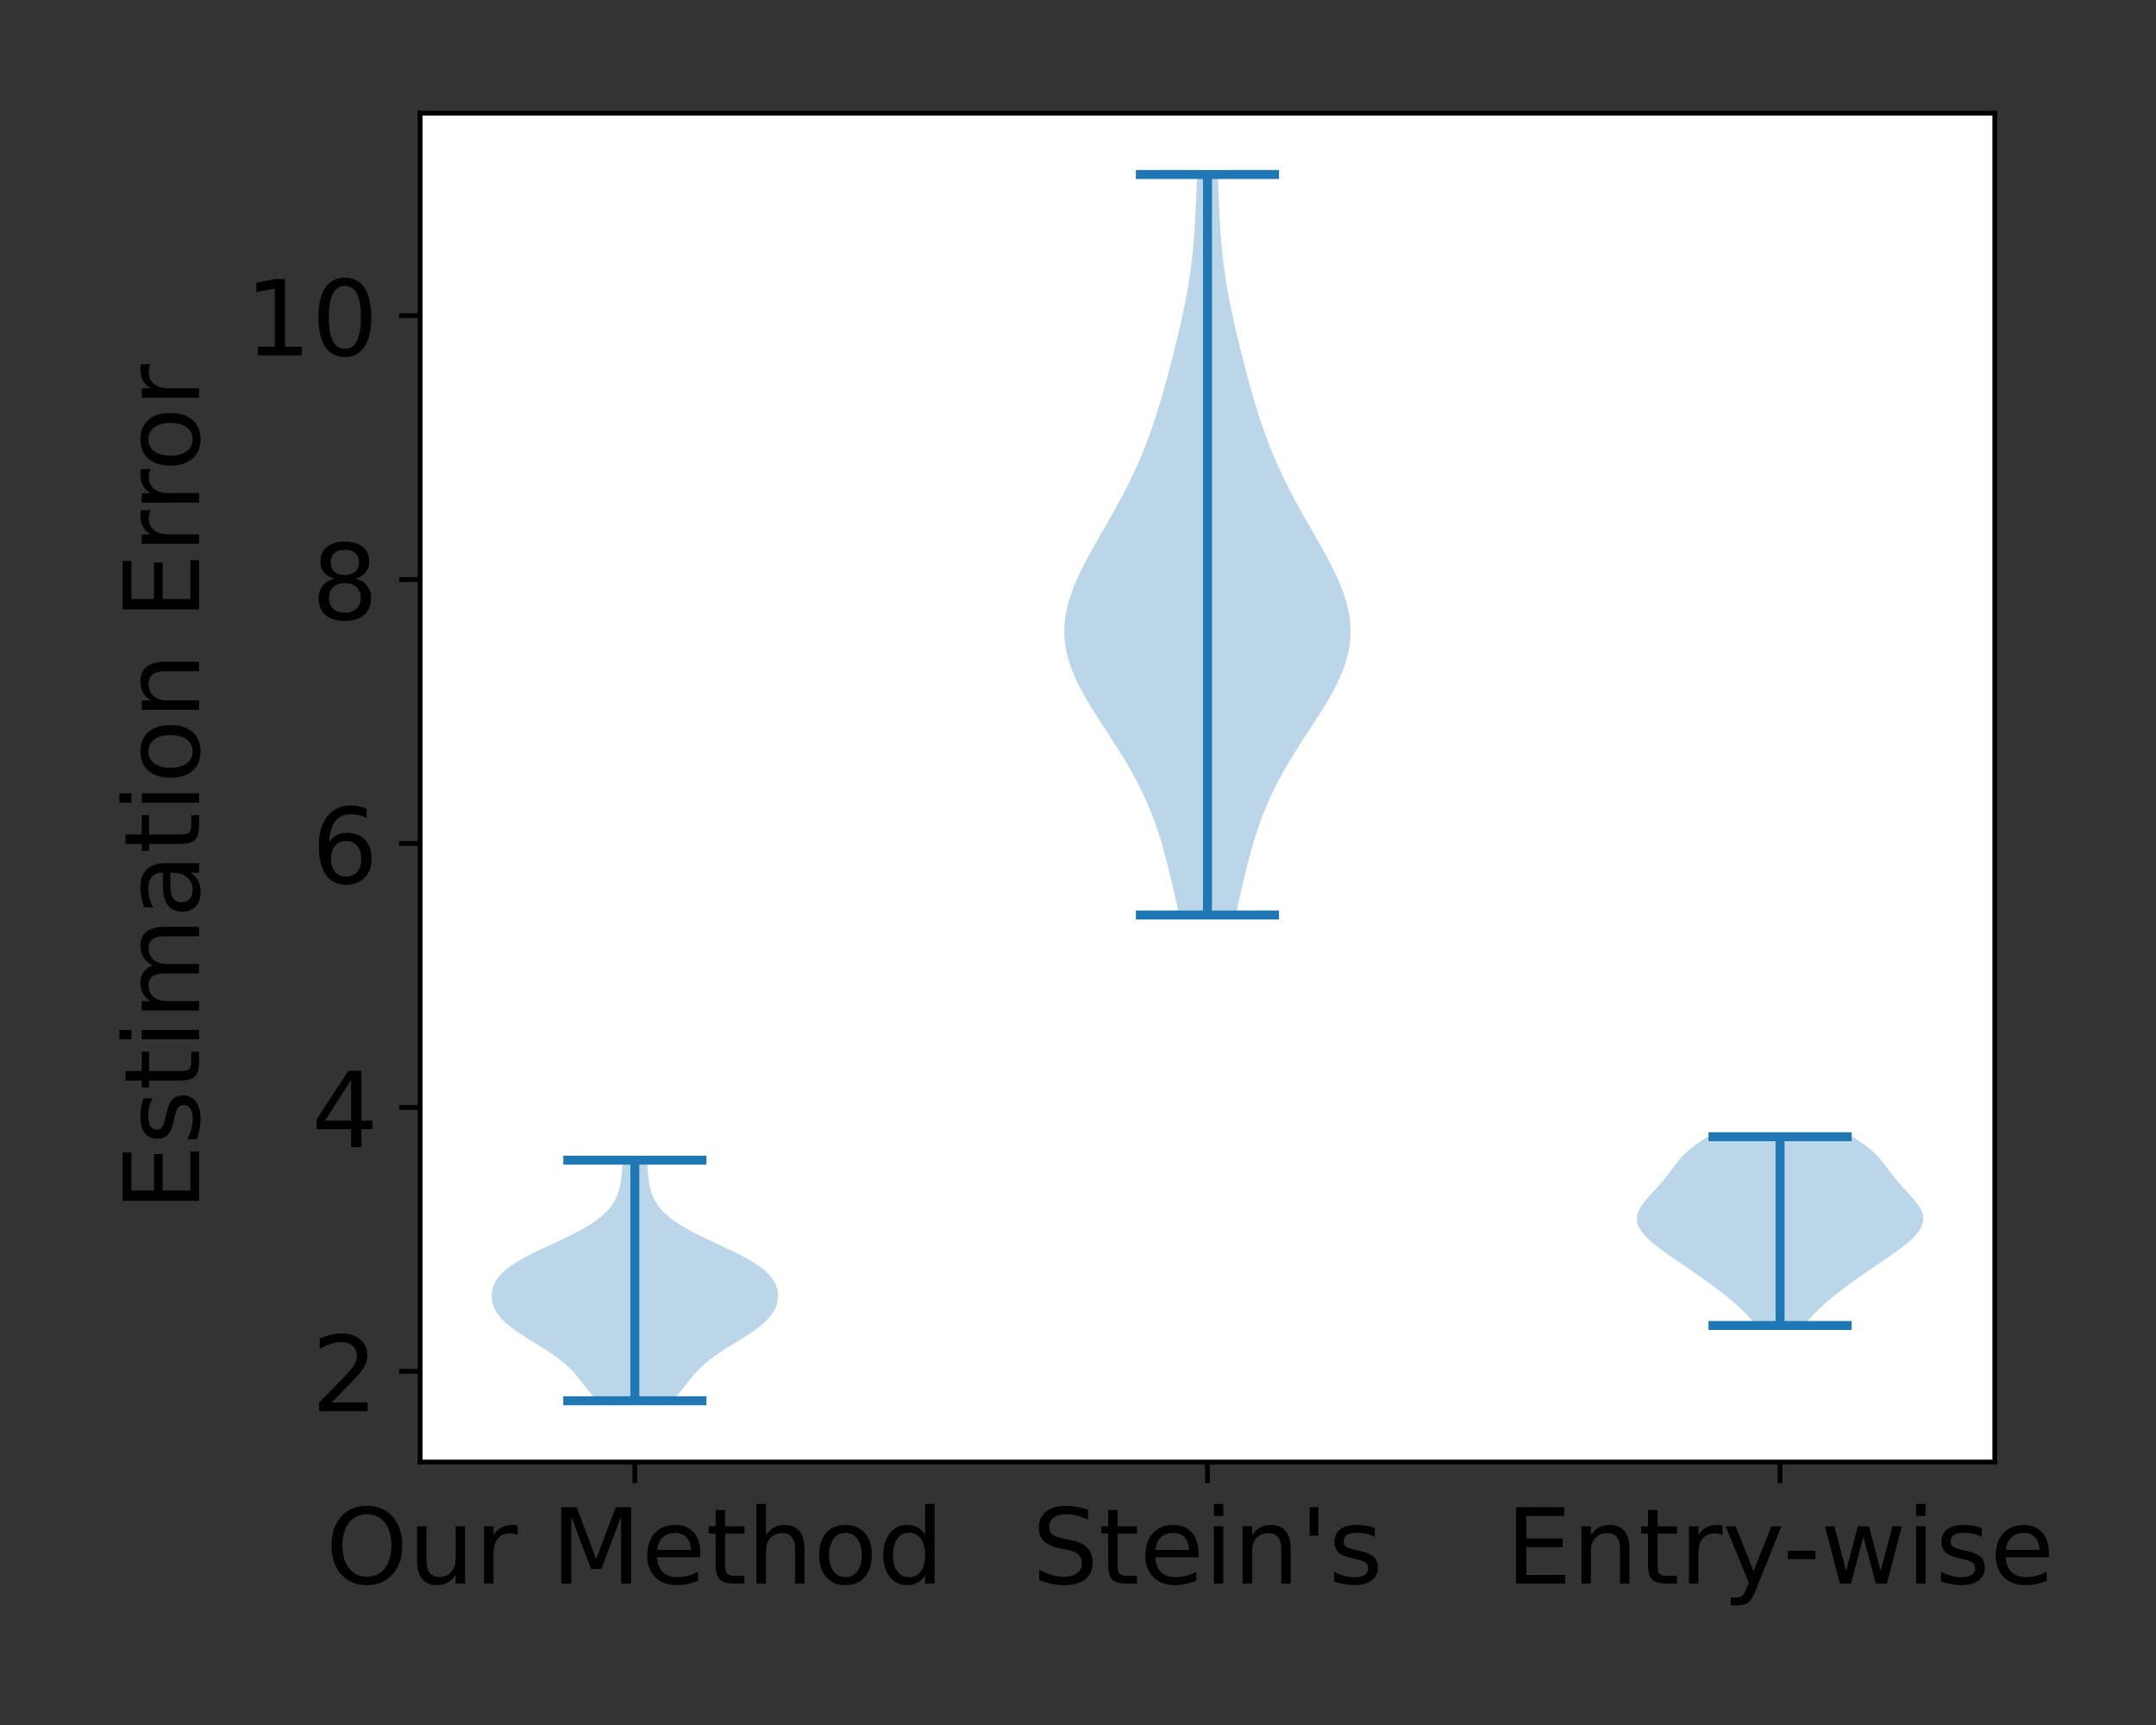 <?xml version="1.0" encoding="utf-8" standalone="no"?>
<!DOCTYPE svg PUBLIC "-//W3C//DTD SVG 1.1//EN"
  "http://www.w3.org/Graphics/SVG/1.1/DTD/svg11.dtd">
<!-- Created with matplotlib (https://matplotlib.org/) -->
<svg height="288pt" version="1.1" viewBox="0 0 360 288" width="360pt" xmlns="http://www.w3.org/2000/svg" xmlns:xlink="http://www.w3.org/1999/xlink">
 <rect x="0" y="0" width="360" height="288" fill="#333333" stroke="none"/>
 <defs>
  <style type="text/css">*{stroke-linecap:butt;stroke-linejoin:round;}</style>
 </defs>
 <g id="figure_1">
  <g id="patch_1">
   <path d="M 0 288 
L 360 288 
L 360 0 
L 0 0 
z
" style="fill:none;"/>
  </g>
  <g id="axes_1">
   <g id="patch_2">
    <path d="M 70.15 244.1 
L 333.083 244.1 
L 333.083 18.9 
L 70.15 18.9 
z
" style="fill:#ffffff;"/>
   </g>
   <g id="PolyCollection_1">
    <path clip-path="url(#pf489d0d679)" d="M 112.278 233.864 
L 99.731 233.864 
L 99.364 233.458 
L 99.006 233.052 
L 98.659 232.646 
L 98.321 232.241 
L 97.993 231.835 
L 97.671 231.429 
L 97.353 231.024 
L 97.035 230.618 
L 96.712 230.212 
L 96.381 229.807 
L 96.036 229.401 
L 95.673 228.995 
L 95.286 228.589 
L 94.873 228.184 
L 94.43 227.778 
L 93.955 227.372 
L 93.447 226.967 
L 92.906 226.561 
L 92.335 226.155 
L 91.736 225.749 
L 91.114 225.344 
L 90.473 224.938 
L 89.819 224.532 
L 89.16 224.127 
L 88.502 223.721 
L 87.852 223.315 
L 87.217 222.909 
L 86.605 222.504 
L 86.021 222.098 
L 85.47 221.692 
L 84.956 221.287 
L 84.484 220.881 
L 84.055 220.475 
L 83.67 220.069 
L 83.331 219.664 
L 83.036 219.258 
L 82.785 218.852 
L 82.576 218.447 
L 82.407 218.041 
L 82.276 217.635 
L 82.183 217.229 
L 82.125 216.824 
L 82.101 216.418 
L 82.113 216.012 
L 82.16 215.607 
L 82.243 215.201 
L 82.365 214.795 
L 82.527 214.389 
L 82.733 213.984 
L 82.985 213.578 
L 83.286 213.172 
L 83.64 212.767 
L 84.047 212.361 
L 84.511 211.955 
L 85.031 211.549 
L 85.606 211.144 
L 86.237 210.738 
L 86.918 210.332 
L 87.647 209.927 
L 88.417 209.521 
L 89.223 209.115 
L 90.057 208.709 
L 90.912 208.304 
L 91.778 207.898 
L 92.648 207.492 
L 93.513 207.087 
L 94.365 206.681 
L 95.195 206.275 
L 95.999 205.869 
L 96.768 205.464 
L 97.5 205.058 
L 98.188 204.652 
L 98.832 204.247 
L 99.429 203.841 
L 99.979 203.435 
L 100.48 203.029 
L 100.935 202.624 
L 101.345 202.218 
L 101.711 201.812 
L 102.036 201.407 
L 102.323 201.001 
L 102.574 200.595 
L 102.792 200.189 
L 102.98 199.784 
L 103.141 199.378 
L 103.278 198.972 
L 103.393 198.567 
L 103.49 198.161 
L 103.571 197.755 
L 103.639 197.35 
L 103.696 196.944 
L 103.745 196.538 
L 103.788 196.132 
L 103.828 195.727 
L 103.867 195.321 
L 103.907 194.915 
L 103.949 194.51 
L 103.995 194.104 
L 104.046 193.698 
L 107.963 193.698 
L 107.963 193.698 
L 108.014 194.104 
L 108.06 194.51 
L 108.102 194.915 
L 108.142 195.321 
L 108.181 195.727 
L 108.221 196.132 
L 108.264 196.538 
L 108.313 196.944 
L 108.37 197.35 
L 108.438 197.755 
L 108.519 198.161 
L 108.616 198.567 
L 108.731 198.972 
L 108.868 199.378 
L 109.029 199.784 
L 109.217 200.189 
L 109.435 200.595 
L 109.686 201.001 
L 109.973 201.407 
L 110.298 201.812 
L 110.664 202.218 
L 111.074 202.624 
L 111.529 203.029 
L 112.03 203.435 
L 112.58 203.841 
L 113.177 204.247 
L 113.821 204.652 
L 114.509 205.058 
L 115.241 205.464 
L 116.01 205.869 
L 116.814 206.275 
L 117.644 206.681 
L 118.496 207.087 
L 119.361 207.492 
L 120.231 207.898 
L 121.097 208.304 
L 121.952 208.709 
L 122.786 209.115 
L 123.592 209.521 
L 124.362 209.927 
L 125.091 210.332 
L 125.772 210.738 
L 126.402 211.144 
L 126.978 211.549 
L 127.498 211.955 
L 127.962 212.361 
L 128.369 212.767 
L 128.723 213.172 
L 129.024 213.578 
L 129.276 213.984 
L 129.482 214.389 
L 129.644 214.795 
L 129.766 215.201 
L 129.849 215.607 
L 129.896 216.012 
L 129.907 216.418 
L 129.884 216.824 
L 129.826 217.229 
L 129.733 217.635 
L 129.602 218.041 
L 129.433 218.447 
L 129.224 218.852 
L 128.973 219.258 
L 128.678 219.664 
L 128.339 220.069 
L 127.954 220.475 
L 127.525 220.881 
L 127.053 221.287 
L 126.539 221.692 
L 125.988 222.098 
L 125.404 222.504 
L 124.792 222.909 
L 124.157 223.315 
L 123.507 223.721 
L 122.849 224.127 
L 122.19 224.532 
L 121.536 224.938 
L 120.895 225.344 
L 120.273 225.749 
L 119.674 226.155 
L 119.103 226.561 
L 118.562 226.967 
L 118.054 227.372 
L 117.579 227.778 
L 117.136 228.184 
L 116.723 228.589 
L 116.336 228.995 
L 115.973 229.401 
L 115.628 229.807 
L 115.297 230.212 
L 114.974 230.618 
L 114.656 231.024 
L 114.338 231.429 
L 114.016 231.835 
L 113.688 232.241 
L 113.35 232.646 
L 113.003 233.052 
L 112.645 233.458 
L 112.278 233.864 
z
" style="fill:#1f77b4;fill-opacity:0.3;"/>
   </g>
   <g id="PolyCollection_2">
    <path clip-path="url(#pf489d0d679)" d="M 206.346 152.763 
L 196.887 152.763 
L 196.612 151.514 
L 196.334 150.265 
L 196.054 149.016 
L 195.768 147.768 
L 195.476 146.519 
L 195.175 145.27 
L 194.861 144.021 
L 194.532 142.773 
L 194.185 141.524 
L 193.817 140.275 
L 193.423 139.026 
L 193.001 137.778 
L 192.548 136.529 
L 192.061 135.28 
L 191.538 134.031 
L 190.976 132.783 
L 190.376 131.534 
L 189.737 130.285 
L 189.06 129.036 
L 188.347 127.788 
L 187.601 126.539 
L 186.828 125.29 
L 186.034 124.041 
L 185.224 122.793 
L 184.408 121.544 
L 183.594 120.295 
L 182.794 119.046 
L 182.017 117.798 
L 181.275 116.549 
L 180.578 115.3 
L 179.938 114.051 
L 179.363 112.803 
L 178.865 111.554 
L 178.449 110.305 
L 178.122 109.056 
L 177.889 107.808 
L 177.752 106.559 
L 177.713 105.31 
L 177.771 104.061 
L 177.922 102.813 
L 178.163 101.564 
L 178.488 100.315 
L 178.889 99.066 
L 179.36 97.818 
L 179.892 96.569 
L 180.476 95.32 
L 181.103 94.071 
L 181.764 92.823 
L 182.45 91.574 
L 183.154 90.325 
L 183.868 89.076 
L 184.585 87.828 
L 185.298 86.579 
L 186.001 85.33 
L 186.691 84.081 
L 187.364 82.833 
L 188.015 81.584 
L 188.642 80.335 
L 189.244 79.086 
L 189.819 77.838 
L 190.368 76.589 
L 190.889 75.34 
L 191.384 74.091 
L 191.854 72.843 
L 192.301 71.594 
L 192.725 70.345 
L 193.13 69.096 
L 193.518 67.848 
L 193.891 66.599 
L 194.25 65.35 
L 194.599 64.101 
L 194.939 62.853 
L 195.271 61.604 
L 195.595 60.355 
L 195.914 59.106 
L 196.225 57.858 
L 196.53 56.609 
L 196.827 55.36 
L 197.115 54.111 
L 197.393 52.863 
L 197.658 51.614 
L 197.91 50.365 
L 198.147 49.116 
L 198.367 47.868 
L 198.57 46.619 
L 198.755 45.37 
L 198.921 44.121 
L 199.068 42.873 
L 199.198 41.624 
L 199.31 40.375 
L 199.408 39.126 
L 199.492 37.878 
L 199.565 36.629 
L 199.629 35.38 
L 199.686 34.131 
L 199.739 32.883 
L 199.79 31.634 
L 199.841 30.385 
L 199.893 29.136 
L 203.34 29.136 
L 203.34 29.136 
L 203.392 30.385 
L 203.443 31.634 
L 203.494 32.883 
L 203.547 34.131 
L 203.604 35.38 
L 203.668 36.629 
L 203.741 37.878 
L 203.825 39.126 
L 203.923 40.375 
L 204.035 41.624 
L 204.165 42.873 
L 204.312 44.121 
L 204.478 45.37 
L 204.663 46.619 
L 204.865 47.868 
L 205.086 49.116 
L 205.323 50.365 
L 205.575 51.614 
L 205.84 52.863 
L 206.118 54.111 
L 206.406 55.36 
L 206.703 56.609 
L 207.008 57.858 
L 207.319 59.106 
L 207.638 60.355 
L 207.962 61.604 
L 208.294 62.853 
L 208.634 64.101 
L 208.983 65.35 
L 209.342 66.599 
L 209.715 67.848 
L 210.103 69.096 
L 210.508 70.345 
L 210.932 71.594 
L 211.379 72.843 
L 211.849 74.091 
L 212.344 75.34 
L 212.865 76.589 
L 213.413 77.838 
L 213.989 79.086 
L 214.591 80.335 
L 215.218 81.584 
L 215.869 82.833 
L 216.541 84.081 
L 217.232 85.33 
L 217.935 86.579 
L 218.648 87.828 
L 219.365 89.076 
L 220.079 90.325 
L 220.782 91.574 
L 221.469 92.823 
L 222.13 94.071 
L 222.757 95.32 
L 223.341 96.569 
L 223.873 97.818 
L 224.344 99.066 
L 224.745 100.315 
L 225.07 101.564 
L 225.311 102.813 
L 225.462 104.061 
L 225.519 105.31 
L 225.48 106.559 
L 225.344 107.808 
L 225.111 109.056 
L 224.784 110.305 
L 224.368 111.554 
L 223.87 112.803 
L 223.295 114.051 
L 222.655 115.3 
L 221.958 116.549 
L 221.216 117.798 
L 220.439 119.046 
L 219.639 120.295 
L 218.825 121.544 
L 218.009 122.793 
L 217.199 124.041 
L 216.404 125.29 
L 215.631 126.539 
L 214.886 127.788 
L 214.173 129.036 
L 213.496 130.285 
L 212.857 131.534 
L 212.257 132.783 
L 211.695 134.031 
L 211.172 135.28 
L 210.685 136.529 
L 210.232 137.778 
L 209.81 139.026 
L 209.416 140.275 
L 209.048 141.524 
L 208.701 142.773 
L 208.372 144.021 
L 208.058 145.27 
L 207.757 146.519 
L 207.465 147.768 
L 207.179 149.016 
L 206.899 150.265 
L 206.621 151.514 
L 206.346 152.763 
z
" style="fill:#1f77b4;fill-opacity:0.3;"/>
   </g>
   <g id="PolyCollection_3">
    <path clip-path="url(#pf489d0d679)" d="M 301.233 221.298 
L 293.224 221.298 
L 292.969 220.979 
L 292.705 220.661 
L 292.432 220.343 
L 292.149 220.025 
L 291.857 219.706 
L 291.555 219.388 
L 291.244 219.07 
L 290.923 218.751 
L 290.592 218.433 
L 290.251 218.115 
L 289.901 217.796 
L 289.542 217.478 
L 289.173 217.16 
L 288.796 216.842 
L 288.41 216.523 
L 288.015 216.205 
L 287.614 215.887 
L 287.204 215.568 
L 286.788 215.25 
L 286.365 214.932 
L 285.937 214.613 
L 285.502 214.295 
L 285.062 213.977 
L 284.617 213.659 
L 284.168 213.34 
L 283.714 213.022 
L 283.257 212.704 
L 282.797 212.385 
L 282.334 212.067 
L 281.868 211.749 
L 281.402 211.43 
L 280.934 211.112 
L 280.466 210.794 
L 280 210.476 
L 279.535 210.157 
L 279.074 209.839 
L 278.618 209.521 
L 278.167 209.202 
L 277.724 208.884 
L 277.291 208.566 
L 276.87 208.247 
L 276.462 207.929 
L 276.07 207.611 
L 275.695 207.293 
L 275.341 206.974 
L 275.009 206.656 
L 274.701 206.338 
L 274.42 206.019 
L 274.168 205.701 
L 273.946 205.383 
L 273.756 205.064 
L 273.6 204.746 
L 273.478 204.428 
L 273.392 204.11 
L 273.341 203.791 
L 273.325 203.473 
L 273.345 203.155 
L 273.4 202.836 
L 273.488 202.518 
L 273.607 202.2 
L 273.756 201.881 
L 273.933 201.563 
L 274.135 201.245 
L 274.359 200.927 
L 274.602 200.608 
L 274.861 200.29 
L 275.132 199.972 
L 275.414 199.653 
L 275.702 199.335 
L 275.994 199.017 
L 276.287 198.698 
L 276.578 198.38 
L 276.866 198.062 
L 277.149 197.744 
L 277.426 197.425 
L 277.696 197.107 
L 277.958 196.789 
L 278.213 196.47 
L 278.462 196.152 
L 278.705 195.834 
L 278.944 195.515 
L 279.181 195.197 
L 279.419 194.879 
L 279.659 194.561 
L 279.905 194.242 
L 280.159 193.924 
L 280.425 193.606 
L 280.704 193.287 
L 281 192.969 
L 281.314 192.651 
L 281.65 192.332 
L 282.009 192.014 
L 282.391 191.696 
L 282.798 191.378 
L 283.23 191.059 
L 283.686 190.741 
L 284.166 190.423 
L 284.669 190.104 
L 285.192 189.786 
L 309.265 189.786 
L 309.265 189.786 
L 309.788 190.104 
L 310.291 190.423 
L 310.771 190.741 
L 311.227 191.059 
L 311.659 191.378 
L 312.066 191.696 
L 312.448 192.014 
L 312.807 192.332 
L 313.142 192.651 
L 313.457 192.969 
L 313.753 193.287 
L 314.032 193.606 
L 314.298 193.924 
L 314.552 194.242 
L 314.798 194.561 
L 315.038 194.879 
L 315.276 195.197 
L 315.513 195.515 
L 315.752 195.834 
L 315.995 196.152 
L 316.244 196.47 
L 316.499 196.789 
L 316.761 197.107 
L 317.031 197.425 
L 317.307 197.744 
L 317.59 198.062 
L 317.879 198.38 
L 318.17 198.698 
L 318.463 199.017 
L 318.755 199.335 
L 319.043 199.653 
L 319.325 199.972 
L 319.596 200.29 
L 319.855 200.608 
L 320.098 200.927 
L 320.322 201.245 
L 320.524 201.563 
L 320.7 201.881 
L 320.85 202.2 
L 320.969 202.518 
L 321.057 202.836 
L 321.111 203.155 
L 321.131 203.473 
L 321.116 203.791 
L 321.065 204.11 
L 320.979 204.428 
L 320.857 204.746 
L 320.701 205.064 
L 320.511 205.383 
L 320.289 205.701 
L 320.037 206.019 
L 319.756 206.338 
L 319.448 206.656 
L 319.116 206.974 
L 318.762 207.293 
L 318.387 207.611 
L 317.995 207.929 
L 317.587 208.247 
L 317.165 208.566 
L 316.732 208.884 
L 316.29 209.202 
L 315.839 209.521 
L 315.383 209.839 
L 314.922 210.157 
L 314.457 210.476 
L 313.991 210.794 
L 313.523 211.112 
L 313.055 211.43 
L 312.589 211.749 
L 312.123 212.067 
L 311.66 212.385 
L 311.2 212.704 
L 310.743 213.022 
L 310.289 213.34 
L 309.84 213.659 
L 309.395 213.977 
L 308.955 214.295 
L 308.52 214.613 
L 308.091 214.932 
L 307.669 215.25 
L 307.253 215.568 
L 306.843 215.887 
L 306.441 216.205 
L 306.047 216.523 
L 305.661 216.842 
L 305.284 217.16 
L 304.915 217.478 
L 304.556 217.796 
L 304.206 218.115 
L 303.865 218.433 
L 303.534 218.751 
L 303.213 219.07 
L 302.901 219.388 
L 302.6 219.706 
L 302.308 220.025 
L 302.025 220.343 
L 301.752 220.661 
L 301.488 220.979 
L 301.233 221.298 
z
" style="fill:#1f77b4;fill-opacity:0.3;"/>
   </g>
   <g id="matplotlib.axis_1">
    <g id="xtick_1">
     <g id="line2d_1">
      <defs>
       <path d="M 0 0 
L 0 3.5 
" id="ma4b5513a2b" style="stroke:#000000;stroke-width:0.8;"/>
      </defs>
      <g>
       <use style="stroke:#000000;stroke-width:0.8;" x="106.004" xlink:href="#ma4b5513a2b" y="244.1"/>
      </g>
     </g>
     <g id="text_1">
      <!-- Our Method -->
      <g transform="translate(54.375 264.397)scale(0.175 -0.175)">
       <defs>
        <path d="M 39.406 66.219 
Q 28.656 66.219 22.328 58.203 
Q 16.016 50.203 16.016 36.375 
Q 16.016 22.609 22.328 14.594 
Q 28.656 6.594 39.406 6.594 
Q 50.141 6.594 56.422 14.594 
Q 62.703 22.609 62.703 36.375 
Q 62.703 50.203 56.422 58.203 
Q 50.141 66.219 39.406 66.219 
z
M 39.406 74.219 
Q 54.734 74.219 63.906 63.938 
Q 73.094 53.656 73.094 36.375 
Q 73.094 19.141 63.906 8.859 
Q 54.734 -1.422 39.406 -1.422 
Q 24.031 -1.422 14.812 8.828 
Q 5.609 19.094 5.609 36.375 
Q 5.609 53.656 14.812 63.938 
Q 24.031 74.219 39.406 74.219 
z
" id="DejaVuSans-79"/>
        <path d="M 8.5 21.578 
L 8.5 54.688 
L 17.484 54.688 
L 17.484 21.922 
Q 17.484 14.156 20.5 10.266 
Q 23.531 6.391 29.594 6.391 
Q 36.859 6.391 41.078 11.031 
Q 45.312 15.672 45.312 23.688 
L 45.312 54.688 
L 54.297 54.688 
L 54.297 0 
L 45.312 0 
L 45.312 8.406 
Q 42.047 3.422 37.719 1 
Q 33.406 -1.422 27.688 -1.422 
Q 18.266 -1.422 13.375 4.438 
Q 8.5 10.297 8.5 21.578 
z
M 31.109 56 
z
" id="DejaVuSans-117"/>
        <path d="M 41.109 46.297 
Q 39.594 47.172 37.812 47.578 
Q 36.031 48 33.891 48 
Q 26.266 48 22.188 43.047 
Q 18.109 38.094 18.109 28.812 
L 18.109 0 
L 9.078 0 
L 9.078 54.688 
L 18.109 54.688 
L 18.109 46.188 
Q 20.953 51.172 25.484 53.578 
Q 30.031 56 36.531 56 
Q 37.453 56 38.578 55.875 
Q 39.703 55.766 41.062 55.516 
z
" id="DejaVuSans-114"/>
        <path id="DejaVuSans-32"/>
        <path d="M 9.812 72.906 
L 24.516 72.906 
L 43.109 23.297 
L 61.812 72.906 
L 76.516 72.906 
L 76.516 0 
L 66.891 0 
L 66.891 64.016 
L 48.094 14.016 
L 38.188 14.016 
L 19.391 64.016 
L 19.391 0 
L 9.812 0 
z
" id="DejaVuSans-77"/>
        <path d="M 56.203 29.594 
L 56.203 25.203 
L 14.891 25.203 
Q 15.484 15.922 20.484 11.062 
Q 25.484 6.203 34.422 6.203 
Q 39.594 6.203 44.453 7.469 
Q 49.312 8.734 54.109 11.281 
L 54.109 2.781 
Q 49.266 0.734 44.188 -0.344 
Q 39.109 -1.422 33.891 -1.422 
Q 20.797 -1.422 13.156 6.188 
Q 5.516 13.812 5.516 26.812 
Q 5.516 40.234 12.766 48.109 
Q 20.016 56 32.328 56 
Q 43.359 56 49.781 48.891 
Q 56.203 41.797 56.203 29.594 
z
M 47.219 32.234 
Q 47.125 39.594 43.094 43.984 
Q 39.062 48.391 32.422 48.391 
Q 24.906 48.391 20.391 44.141 
Q 15.875 39.891 15.188 32.172 
z
" id="DejaVuSans-101"/>
        <path d="M 18.312 70.219 
L 18.312 54.688 
L 36.812 54.688 
L 36.812 47.703 
L 18.312 47.703 
L 18.312 18.016 
Q 18.312 11.328 20.141 9.422 
Q 21.969 7.516 27.594 7.516 
L 36.812 7.516 
L 36.812 0 
L 27.594 0 
Q 17.188 0 13.234 3.875 
Q 9.281 7.766 9.281 18.016 
L 9.281 47.703 
L 2.688 47.703 
L 2.688 54.688 
L 9.281 54.688 
L 9.281 70.219 
z
" id="DejaVuSans-116"/>
        <path d="M 54.891 33.016 
L 54.891 0 
L 45.906 0 
L 45.906 32.719 
Q 45.906 40.484 42.875 44.328 
Q 39.844 48.188 33.797 48.188 
Q 26.516 48.188 22.312 43.547 
Q 18.109 38.922 18.109 30.906 
L 18.109 0 
L 9.078 0 
L 9.078 75.984 
L 18.109 75.984 
L 18.109 46.188 
Q 21.344 51.125 25.703 53.562 
Q 30.078 56 35.797 56 
Q 45.219 56 50.047 50.172 
Q 54.891 44.344 54.891 33.016 
z
" id="DejaVuSans-104"/>
        <path d="M 30.609 48.391 
Q 23.391 48.391 19.188 42.75 
Q 14.984 37.109 14.984 27.297 
Q 14.984 17.484 19.156 11.844 
Q 23.344 6.203 30.609 6.203 
Q 37.797 6.203 41.984 11.859 
Q 46.188 17.531 46.188 27.297 
Q 46.188 37.016 41.984 42.703 
Q 37.797 48.391 30.609 48.391 
z
M 30.609 56 
Q 42.328 56 49.016 48.375 
Q 55.719 40.766 55.719 27.297 
Q 55.719 13.875 49.016 6.219 
Q 42.328 -1.422 30.609 -1.422 
Q 18.844 -1.422 12.172 6.219 
Q 5.516 13.875 5.516 27.297 
Q 5.516 40.766 12.172 48.375 
Q 18.844 56 30.609 56 
z
" id="DejaVuSans-111"/>
        <path d="M 45.406 46.391 
L 45.406 75.984 
L 54.391 75.984 
L 54.391 0 
L 45.406 0 
L 45.406 8.203 
Q 42.578 3.328 38.25 0.953 
Q 33.938 -1.422 27.875 -1.422 
Q 17.969 -1.422 11.734 6.484 
Q 5.516 14.406 5.516 27.297 
Q 5.516 40.188 11.734 48.094 
Q 17.969 56 27.875 56 
Q 33.938 56 38.25 53.625 
Q 42.578 51.266 45.406 46.391 
z
M 14.797 27.297 
Q 14.797 17.391 18.875 11.75 
Q 22.953 6.109 30.078 6.109 
Q 37.203 6.109 41.297 11.75 
Q 45.406 17.391 45.406 27.297 
Q 45.406 37.203 41.297 42.844 
Q 37.203 48.484 30.078 48.484 
Q 22.953 48.484 18.875 42.844 
Q 14.797 37.203 14.797 27.297 
z
" id="DejaVuSans-100"/>
       </defs>
       <use xlink:href="#DejaVuSans-79"/>
       <use x="78.711" xlink:href="#DejaVuSans-117"/>
       <use x="142.09" xlink:href="#DejaVuSans-114"/>
       <use x="183.203" xlink:href="#DejaVuSans-32"/>
       <use x="214.99" xlink:href="#DejaVuSans-77"/>
       <use x="301.27" xlink:href="#DejaVuSans-101"/>
       <use x="362.793" xlink:href="#DejaVuSans-116"/>
       <use x="402.002" xlink:href="#DejaVuSans-104"/>
       <use x="465.381" xlink:href="#DejaVuSans-111"/>
       <use x="526.562" xlink:href="#DejaVuSans-100"/>
      </g>
     </g>
    </g>
    <g id="xtick_2">
     <g id="line2d_2">
      <g>
       <use style="stroke:#000000;stroke-width:0.8;" x="201.616" xlink:href="#ma4b5513a2b" y="244.1"/>
      </g>
     </g>
     <g id="text_2">
      <!-- Stein's -->
      <g transform="translate(172.308 264.397)scale(0.175 -0.175)">
       <defs>
        <path d="M 53.516 70.516 
L 53.516 60.891 
Q 47.906 63.578 42.922 64.891 
Q 37.938 66.219 33.297 66.219 
Q 25.25 66.219 20.875 63.094 
Q 16.5 59.969 16.5 54.203 
Q 16.5 49.359 19.406 46.891 
Q 22.312 44.438 30.422 42.922 
L 36.375 41.703 
Q 47.406 39.594 52.656 34.297 
Q 57.906 29 57.906 20.125 
Q 57.906 9.516 50.797 4.047 
Q 43.703 -1.422 29.984 -1.422 
Q 24.812 -1.422 18.969 -0.25 
Q 13.141 0.922 6.891 3.219 
L 6.891 13.375 
Q 12.891 10.016 18.656 8.297 
Q 24.422 6.594 29.984 6.594 
Q 38.422 6.594 43.016 9.906 
Q 47.609 13.234 47.609 19.391 
Q 47.609 24.75 44.312 27.781 
Q 41.016 30.812 33.5 32.328 
L 27.484 33.5 
Q 16.453 35.688 11.516 40.375 
Q 6.594 45.062 6.594 53.422 
Q 6.594 63.094 13.406 68.656 
Q 20.219 74.219 32.172 74.219 
Q 37.312 74.219 42.625 73.281 
Q 47.953 72.359 53.516 70.516 
z
" id="DejaVuSans-83"/>
        <path d="M 9.422 54.688 
L 18.406 54.688 
L 18.406 0 
L 9.422 0 
z
M 9.422 75.984 
L 18.406 75.984 
L 18.406 64.594 
L 9.422 64.594 
z
" id="DejaVuSans-105"/>
        <path d="M 54.891 33.016 
L 54.891 0 
L 45.906 0 
L 45.906 32.719 
Q 45.906 40.484 42.875 44.328 
Q 39.844 48.188 33.797 48.188 
Q 26.516 48.188 22.312 43.547 
Q 18.109 38.922 18.109 30.906 
L 18.109 0 
L 9.078 0 
L 9.078 54.688 
L 18.109 54.688 
L 18.109 46.188 
Q 21.344 51.125 25.703 53.562 
Q 30.078 56 35.797 56 
Q 45.219 56 50.047 50.172 
Q 54.891 44.344 54.891 33.016 
z
" id="DejaVuSans-110"/>
        <path d="M 17.922 72.906 
L 17.922 45.797 
L 9.625 45.797 
L 9.625 72.906 
z
" id="DejaVuSans-39"/>
        <path d="M 44.281 53.078 
L 44.281 44.578 
Q 40.484 46.531 36.375 47.5 
Q 32.281 48.484 27.875 48.484 
Q 21.188 48.484 17.844 46.438 
Q 14.5 44.391 14.5 40.281 
Q 14.5 37.156 16.891 35.375 
Q 19.281 33.594 26.516 31.984 
L 29.594 31.297 
Q 39.156 29.25 43.188 25.516 
Q 47.219 21.781 47.219 15.094 
Q 47.219 7.469 41.188 3.016 
Q 35.156 -1.422 24.609 -1.422 
Q 20.219 -1.422 15.453 -0.562 
Q 10.688 0.297 5.422 2 
L 5.422 11.281 
Q 10.406 8.688 15.234 7.391 
Q 20.062 6.109 24.812 6.109 
Q 31.156 6.109 34.562 8.281 
Q 37.984 10.453 37.984 14.406 
Q 37.984 18.062 35.516 20.016 
Q 33.062 21.969 24.703 23.781 
L 21.578 24.516 
Q 13.234 26.266 9.516 29.906 
Q 5.812 33.547 5.812 39.891 
Q 5.812 47.609 11.281 51.797 
Q 16.75 56 26.812 56 
Q 31.781 56 36.172 55.266 
Q 40.578 54.547 44.281 53.078 
z
" id="DejaVuSans-115"/>
       </defs>
       <use xlink:href="#DejaVuSans-83"/>
       <use x="63.477" xlink:href="#DejaVuSans-116"/>
       <use x="102.686" xlink:href="#DejaVuSans-101"/>
       <use x="164.209" xlink:href="#DejaVuSans-105"/>
       <use x="191.992" xlink:href="#DejaVuSans-110"/>
       <use x="255.371" xlink:href="#DejaVuSans-39"/>
       <use x="282.861" xlink:href="#DejaVuSans-115"/>
      </g>
     </g>
    </g>
    <g id="xtick_3">
     <g id="line2d_3">
      <g>
       <use style="stroke:#000000;stroke-width:0.8;" x="297.228" xlink:href="#ma4b5513a2b" y="244.1"/>
      </g>
     </g>
     <g id="text_3">
      <!-- Entry-wise -->
      <g transform="translate(251.415 264.397)scale(0.175 -0.175)">
       <defs>
        <path d="M 9.812 72.906 
L 55.906 72.906 
L 55.906 64.594 
L 19.672 64.594 
L 19.672 43.016 
L 54.391 43.016 
L 54.391 34.719 
L 19.672 34.719 
L 19.672 8.297 
L 56.781 8.297 
L 56.781 0 
L 9.812 0 
z
" id="DejaVuSans-69"/>
        <path d="M 32.172 -5.078 
Q 28.375 -14.844 24.75 -17.812 
Q 21.141 -20.797 15.094 -20.797 
L 7.906 -20.797 
L 7.906 -13.281 
L 13.188 -13.281 
Q 16.891 -13.281 18.938 -11.516 
Q 21 -9.766 23.484 -3.219 
L 25.094 0.875 
L 2.984 54.688 
L 12.5 54.688 
L 29.594 11.922 
L 46.688 54.688 
L 56.203 54.688 
z
" id="DejaVuSans-121"/>
        <path d="M 4.891 31.391 
L 31.203 31.391 
L 31.203 23.391 
L 4.891 23.391 
z
" id="DejaVuSans-45"/>
        <path d="M 4.203 54.688 
L 13.188 54.688 
L 24.422 12.016 
L 35.594 54.688 
L 46.188 54.688 
L 57.422 12.016 
L 68.609 54.688 
L 77.594 54.688 
L 63.281 0 
L 52.688 0 
L 40.922 44.828 
L 29.109 0 
L 18.5 0 
z
" id="DejaVuSans-119"/>
       </defs>
       <use xlink:href="#DejaVuSans-69"/>
       <use x="63.184" xlink:href="#DejaVuSans-110"/>
       <use x="126.562" xlink:href="#DejaVuSans-116"/>
       <use x="165.771" xlink:href="#DejaVuSans-114"/>
       <use x="206.885" xlink:href="#DejaVuSans-121"/>
       <use x="264.314" xlink:href="#DejaVuSans-45"/>
       <use x="300.398" xlink:href="#DejaVuSans-119"/>
       <use x="382.186" xlink:href="#DejaVuSans-105"/>
       <use x="409.969" xlink:href="#DejaVuSans-115"/>
       <use x="462.068" xlink:href="#DejaVuSans-101"/>
      </g>
     </g>
    </g>
   </g>
   <g id="matplotlib.axis_2">
    <g id="ytick_1">
     <g id="line2d_4">
      <defs>
       <path d="M 0 0 
L -3.5 0 
" id="md3ff006247" style="stroke:#000000;stroke-width:0.8;"/>
      </defs>
      <g>
       <use style="stroke:#000000;stroke-width:0.8;" x="70.15" xlink:href="#md3ff006247" y="228.957"/>
      </g>
     </g>
     <g id="text_4">
      <!-- 2 -->
      <g transform="translate(52.016 235.605)scale(0.175 -0.175)">
       <defs>
        <path d="M 19.188 8.297 
L 53.609 8.297 
L 53.609 0 
L 7.328 0 
L 7.328 8.297 
Q 12.938 14.109 22.625 23.891 
Q 32.328 33.688 34.812 36.531 
Q 39.547 41.844 41.422 45.531 
Q 43.312 49.219 43.312 52.781 
Q 43.312 58.594 39.234 62.25 
Q 35.156 65.922 28.609 65.922 
Q 23.969 65.922 18.812 64.312 
Q 13.672 62.703 7.812 59.422 
L 7.812 69.391 
Q 13.766 71.781 18.938 73 
Q 24.125 74.219 28.422 74.219 
Q 39.75 74.219 46.484 68.547 
Q 53.219 62.891 53.219 53.422 
Q 53.219 48.922 51.531 44.891 
Q 49.859 40.875 45.406 35.406 
Q 44.188 33.984 37.641 27.219 
Q 31.109 20.453 19.188 8.297 
z
" id="DejaVuSans-50"/>
       </defs>
       <use xlink:href="#DejaVuSans-50"/>
      </g>
     </g>
    </g>
    <g id="ytick_2">
     <g id="line2d_5">
      <g>
       <use style="stroke:#000000;stroke-width:0.8;" x="70.15" xlink:href="#md3ff006247" y="184.893"/>
      </g>
     </g>
     <g id="text_5">
      <!-- 4 -->
      <g transform="translate(52.016 191.541)scale(0.175 -0.175)">
       <defs>
        <path d="M 37.797 64.312 
L 12.891 25.391 
L 37.797 25.391 
z
M 35.203 72.906 
L 47.609 72.906 
L 47.609 25.391 
L 58.016 25.391 
L 58.016 17.188 
L 47.609 17.188 
L 47.609 0 
L 37.797 0 
L 37.797 17.188 
L 4.891 17.188 
L 4.891 26.703 
z
" id="DejaVuSans-52"/>
       </defs>
       <use xlink:href="#DejaVuSans-52"/>
      </g>
     </g>
    </g>
    <g id="ytick_3">
     <g id="line2d_6">
      <g>
       <use style="stroke:#000000;stroke-width:0.8;" x="70.15" xlink:href="#md3ff006247" y="140.828"/>
      </g>
     </g>
     <g id="text_6">
      <!-- 6 -->
      <g transform="translate(52.016 147.477)scale(0.175 -0.175)">
       <defs>
        <path d="M 33.016 40.375 
Q 26.375 40.375 22.484 35.828 
Q 18.609 31.297 18.609 23.391 
Q 18.609 15.531 22.484 10.953 
Q 26.375 6.391 33.016 6.391 
Q 39.656 6.391 43.531 10.953 
Q 47.406 15.531 47.406 23.391 
Q 47.406 31.297 43.531 35.828 
Q 39.656 40.375 33.016 40.375 
z
M 52.594 71.297 
L 52.594 62.312 
Q 48.875 64.062 45.094 64.984 
Q 41.312 65.922 37.594 65.922 
Q 27.828 65.922 22.672 59.328 
Q 17.531 52.734 16.797 39.406 
Q 19.672 43.656 24.016 45.922 
Q 28.375 48.188 33.594 48.188 
Q 44.578 48.188 50.953 41.516 
Q 57.328 34.859 57.328 23.391 
Q 57.328 12.156 50.688 5.359 
Q 44.047 -1.422 33.016 -1.422 
Q 20.359 -1.422 13.672 8.266 
Q 6.984 17.969 6.984 36.375 
Q 6.984 53.656 15.188 63.938 
Q 23.391 74.219 37.203 74.219 
Q 40.922 74.219 44.703 73.484 
Q 48.484 72.75 52.594 71.297 
z
" id="DejaVuSans-54"/>
       </defs>
       <use xlink:href="#DejaVuSans-54"/>
      </g>
     </g>
    </g>
    <g id="ytick_4">
     <g id="line2d_7">
      <g>
       <use style="stroke:#000000;stroke-width:0.8;" x="70.15" xlink:href="#md3ff006247" y="96.764"/>
      </g>
     </g>
     <g id="text_7">
      <!-- 8 -->
      <g transform="translate(52.016 103.413)scale(0.175 -0.175)">
       <defs>
        <path d="M 31.781 34.625 
Q 24.75 34.625 20.719 30.859 
Q 16.703 27.094 16.703 20.516 
Q 16.703 13.922 20.719 10.156 
Q 24.75 6.391 31.781 6.391 
Q 38.812 6.391 42.859 10.172 
Q 46.922 13.969 46.922 20.516 
Q 46.922 27.094 42.891 30.859 
Q 38.875 34.625 31.781 34.625 
z
M 21.922 38.812 
Q 15.578 40.375 12.031 44.719 
Q 8.5 49.078 8.5 55.328 
Q 8.5 64.062 14.719 69.141 
Q 20.953 74.219 31.781 74.219 
Q 42.672 74.219 48.875 69.141 
Q 55.078 64.062 55.078 55.328 
Q 55.078 49.078 51.531 44.719 
Q 48 40.375 41.703 38.812 
Q 48.828 37.156 52.797 32.312 
Q 56.781 27.484 56.781 20.516 
Q 56.781 9.906 50.312 4.234 
Q 43.844 -1.422 31.781 -1.422 
Q 19.734 -1.422 13.25 4.234 
Q 6.781 9.906 6.781 20.516 
Q 6.781 27.484 10.781 32.312 
Q 14.797 37.156 21.922 38.812 
z
M 18.312 54.391 
Q 18.312 48.734 21.844 45.562 
Q 25.391 42.391 31.781 42.391 
Q 38.141 42.391 41.719 45.562 
Q 45.312 48.734 45.312 54.391 
Q 45.312 60.062 41.719 63.234 
Q 38.141 66.406 31.781 66.406 
Q 25.391 66.406 21.844 63.234 
Q 18.312 60.062 18.312 54.391 
z
" id="DejaVuSans-56"/>
       </defs>
       <use xlink:href="#DejaVuSans-56"/>
      </g>
     </g>
    </g>
    <g id="ytick_5">
     <g id="line2d_8">
      <g>
       <use style="stroke:#000000;stroke-width:0.8;" x="70.15" xlink:href="#md3ff006247" y="52.7"/>
      </g>
     </g>
     <g id="text_8">
      <!-- 10 -->
      <g transform="translate(40.881 59.348)scale(0.175 -0.175)">
       <defs>
        <path d="M 12.406 8.297 
L 28.516 8.297 
L 28.516 63.922 
L 10.984 60.406 
L 10.984 69.391 
L 28.422 72.906 
L 38.281 72.906 
L 38.281 8.297 
L 54.391 8.297 
L 54.391 0 
L 12.406 0 
z
" id="DejaVuSans-49"/>
        <path d="M 31.781 66.406 
Q 24.172 66.406 20.328 58.906 
Q 16.5 51.422 16.5 36.375 
Q 16.5 21.391 20.328 13.891 
Q 24.172 6.391 31.781 6.391 
Q 39.453 6.391 43.281 13.891 
Q 47.125 21.391 47.125 36.375 
Q 47.125 51.422 43.281 58.906 
Q 39.453 66.406 31.781 66.406 
z
M 31.781 74.219 
Q 44.047 74.219 50.516 64.516 
Q 56.984 54.828 56.984 36.375 
Q 56.984 17.969 50.516 8.266 
Q 44.047 -1.422 31.781 -1.422 
Q 19.531 -1.422 13.062 8.266 
Q 6.594 17.969 6.594 36.375 
Q 6.594 54.828 13.062 64.516 
Q 19.531 74.219 31.781 74.219 
z
" id="DejaVuSans-48"/>
       </defs>
       <use xlink:href="#DejaVuSans-49"/>
       <use x="63.623" xlink:href="#DejaVuSans-48"/>
      </g>
     </g>
    </g>
    <g id="text_9">
     <!-- Estimation Error -->
     <g transform="translate(33.242 202.199)rotate(-90)scale(0.175 -0.175)">
      <defs>
       <path d="M 52 44.188 
Q 55.375 50.25 60.062 53.125 
Q 64.75 56 71.094 56 
Q 79.641 56 84.281 50.016 
Q 88.922 44.047 88.922 33.016 
L 88.922 0 
L 79.891 0 
L 79.891 32.719 
Q 79.891 40.578 77.094 44.375 
Q 74.312 48.188 68.609 48.188 
Q 61.625 48.188 57.562 43.547 
Q 53.516 38.922 53.516 30.906 
L 53.516 0 
L 44.484 0 
L 44.484 32.719 
Q 44.484 40.625 41.703 44.406 
Q 38.922 48.188 33.109 48.188 
Q 26.219 48.188 22.156 43.531 
Q 18.109 38.875 18.109 30.906 
L 18.109 0 
L 9.078 0 
L 9.078 54.688 
L 18.109 54.688 
L 18.109 46.188 
Q 21.188 51.219 25.484 53.609 
Q 29.781 56 35.688 56 
Q 41.656 56 45.828 52.969 
Q 50 49.953 52 44.188 
z
" id="DejaVuSans-109"/>
       <path d="M 34.281 27.484 
Q 23.391 27.484 19.188 25 
Q 14.984 22.516 14.984 16.5 
Q 14.984 11.719 18.141 8.906 
Q 21.297 6.109 26.703 6.109 
Q 34.188 6.109 38.703 11.406 
Q 43.219 16.703 43.219 25.484 
L 43.219 27.484 
z
M 52.203 31.203 
L 52.203 0 
L 43.219 0 
L 43.219 8.297 
Q 40.141 3.328 35.547 0.953 
Q 30.953 -1.422 24.312 -1.422 
Q 15.922 -1.422 10.953 3.297 
Q 6 8.016 6 15.922 
Q 6 25.141 12.172 29.828 
Q 18.359 34.516 30.609 34.516 
L 43.219 34.516 
L 43.219 35.406 
Q 43.219 41.609 39.141 45 
Q 35.062 48.391 27.688 48.391 
Q 23 48.391 18.547 47.266 
Q 14.109 46.141 10.016 43.891 
L 10.016 52.203 
Q 14.938 54.109 19.578 55.047 
Q 24.219 56 28.609 56 
Q 40.484 56 46.344 49.844 
Q 52.203 43.703 52.203 31.203 
z
" id="DejaVuSans-97"/>
      </defs>
      <use xlink:href="#DejaVuSans-69"/>
      <use x="63.184" xlink:href="#DejaVuSans-115"/>
      <use x="115.283" xlink:href="#DejaVuSans-116"/>
      <use x="154.492" xlink:href="#DejaVuSans-105"/>
      <use x="182.275" xlink:href="#DejaVuSans-109"/>
      <use x="279.688" xlink:href="#DejaVuSans-97"/>
      <use x="340.967" xlink:href="#DejaVuSans-116"/>
      <use x="380.176" xlink:href="#DejaVuSans-105"/>
      <use x="407.959" xlink:href="#DejaVuSans-111"/>
      <use x="469.141" xlink:href="#DejaVuSans-110"/>
      <use x="532.52" xlink:href="#DejaVuSans-32"/>
      <use x="564.307" xlink:href="#DejaVuSans-69"/>
      <use x="627.49" xlink:href="#DejaVuSans-114"/>
      <use x="666.854" xlink:href="#DejaVuSans-114"/>
      <use x="705.717" xlink:href="#DejaVuSans-111"/>
      <use x="766.898" xlink:href="#DejaVuSans-114"/>
     </g>
    </g>
   </g>
   <g id="LineCollection_1">
    <path clip-path="url(#pf489d0d679)" d="M 94.053 193.698 
L 117.956 193.698 
" style="fill:none;stroke:#1f77b4;stroke-width:1.5;"/>
    <path clip-path="url(#pf489d0d679)" d="M 189.665 29.136 
L 213.568 29.136 
" style="fill:none;stroke:#1f77b4;stroke-width:1.5;"/>
    <path clip-path="url(#pf489d0d679)" d="M 285.277 189.786 
L 309.18 189.786 
" style="fill:none;stroke:#1f77b4;stroke-width:1.5;"/>
   </g>
   <g id="LineCollection_2">
    <path clip-path="url(#pf489d0d679)" d="M 94.053 233.864 
L 117.956 233.864 
" style="fill:none;stroke:#1f77b4;stroke-width:1.5;"/>
    <path clip-path="url(#pf489d0d679)" d="M 189.665 152.763 
L 213.568 152.763 
" style="fill:none;stroke:#1f77b4;stroke-width:1.5;"/>
    <path clip-path="url(#pf489d0d679)" d="M 285.277 221.298 
L 309.18 221.298 
" style="fill:none;stroke:#1f77b4;stroke-width:1.5;"/>
   </g>
   <g id="LineCollection_3">
    <path clip-path="url(#pf489d0d679)" d="M 106.004 233.864 
L 106.004 193.698 
" style="fill:none;stroke:#1f77b4;stroke-width:1.5;"/>
    <path clip-path="url(#pf489d0d679)" d="M 201.616 152.763 
L 201.616 29.136 
" style="fill:none;stroke:#1f77b4;stroke-width:1.5;"/>
    <path clip-path="url(#pf489d0d679)" d="M 297.228 221.298 
L 297.228 189.786 
" style="fill:none;stroke:#1f77b4;stroke-width:1.5;"/>
   </g>
   <g id="patch_3">
    <path d="M 70.15 244.1 
L 70.15 18.9 
" style="fill:none;stroke:#000000;stroke-linecap:square;stroke-linejoin:miter;stroke-width:0.8;"/>
   </g>
   <g id="patch_4">
    <path d="M 333.083 244.1 
L 333.083 18.9 
" style="fill:none;stroke:#000000;stroke-linecap:square;stroke-linejoin:miter;stroke-width:0.8;"/>
   </g>
   <g id="patch_5">
    <path d="M 70.15 244.1 
L 333.083 244.1 
" style="fill:none;stroke:#000000;stroke-linecap:square;stroke-linejoin:miter;stroke-width:0.8;"/>
   </g>
   <g id="patch_6">
    <path d="M 70.15 18.9 
L 333.083 18.9 
" style="fill:none;stroke:#000000;stroke-linecap:square;stroke-linejoin:miter;stroke-width:0.8;"/>
   </g>
  </g>
 </g>
 <defs>
  <clipPath id="pf489d0d679">
   <rect height="225.2" width="262.933" x="70.15" y="18.9"/>
  </clipPath>
 </defs>
</svg>
